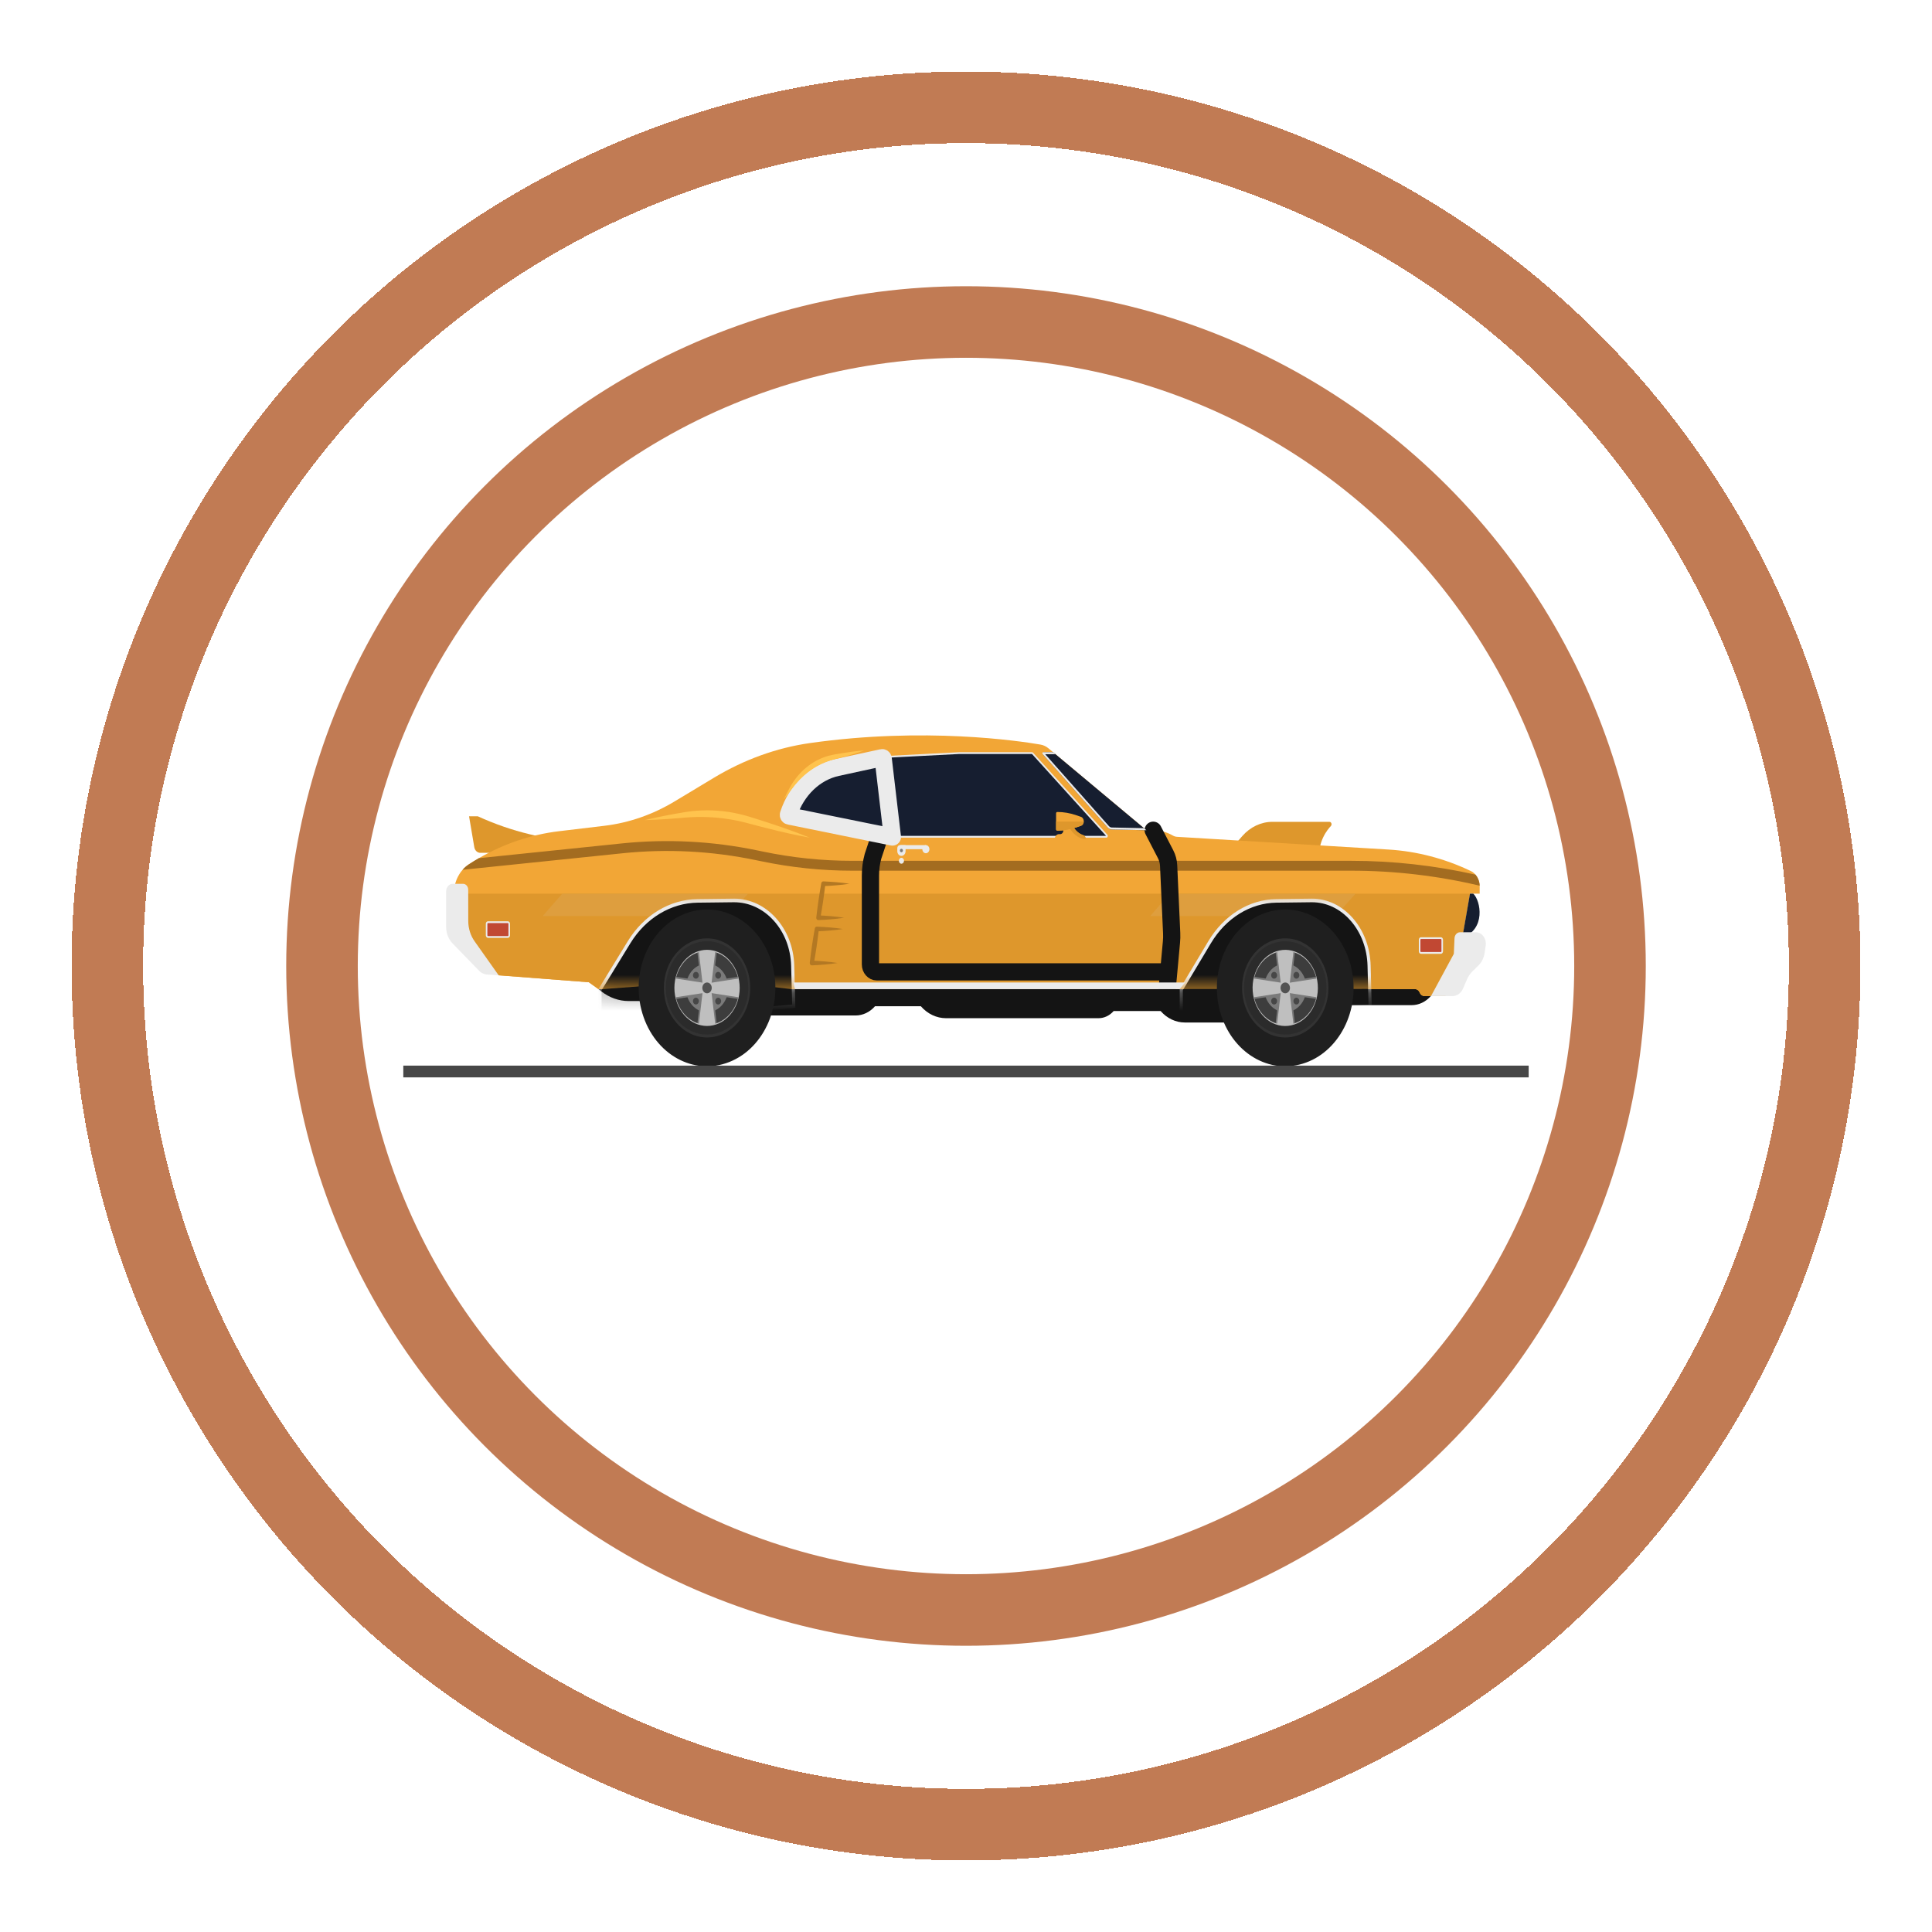 <svg width="108" height="108" viewBox="0 0 108 108" fill="none" xmlns="http://www.w3.org/2000/svg">
<g filter="url(#filter0_d_36_30802)">
<circle cx="54" cy="50" r="48" stroke="#C17B54" stroke-width="4" shape-rendering="crispEdges"/>
</g>
<g filter="url(#filter1_i_36_30802)">
<circle cx="54" cy="50" r="36" stroke="#C17B54" stroke-width="4"/>
</g>
<g clip-path="url(#clip0_36_30802)">
<path d="M33.453 53.898V55.292L33.612 55.417C34.064 55.77 34.598 55.959 35.145 55.959H40.255L42.613 56.766H47.826C48.234 56.766 48.625 56.58 48.914 56.249H51.475C51.848 56.677 52.355 56.918 52.883 56.918H61.409C61.726 56.918 62.03 56.773 62.255 56.516H64.879C65.237 56.927 65.723 57.158 66.229 57.158H73.729L74.573 56.189H78.909C79.315 56.189 79.703 56.004 79.99 55.675V53.898L33.453 53.898Z" fill="#141414"/>
<path d="M74.317 45.941H71.126C70.494 45.941 69.887 46.229 69.44 46.742L68.835 47.437L73.757 48.094C73.629 47.045 74.235 46.343 74.396 46.177C74.421 46.151 74.435 46.115 74.435 46.077C74.435 46.002 74.382 45.941 74.317 45.941Z" fill="#DE972C"/>
<path d="M29.616 46.638C28.622 46.399 27.648 46.061 26.706 45.63H26.22L26.513 47.357C26.544 47.541 26.684 47.674 26.848 47.674H27.581L30.29 46.8L29.616 46.638Z" fill="#DE972C"/>
<path d="M82.17 49.956L81.794 52.114L82.663 52.45L80.793 55.681H79.622C79.51 55.681 79.407 55.605 79.361 55.486C79.315 55.368 79.212 55.292 79.1 55.292H33.453L32.917 54.909L27.875 54.52L26.791 53.755C25.911 53.133 25.374 52.033 25.374 50.847V49.956C25.374 49.617 25.453 49.292 25.597 49.009C25.603 48.998 25.609 48.987 25.616 48.976C25.683 48.848 25.765 48.729 25.86 48.622C25.961 48.505 26.077 48.404 26.205 48.32C26.391 48.198 26.579 48.084 26.77 47.973C28.171 47.162 29.692 46.65 31.256 46.464L33.787 46.162C34.482 46.079 35.167 45.919 35.832 45.686C36.475 45.46 37.101 45.166 37.7 44.806L39.918 43.471C41.589 42.466 43.404 41.804 45.276 41.538C51.678 40.627 56.984 41.419 58.165 41.623C58.326 41.651 58.477 41.721 58.607 41.83L58.868 42.049L64.086 46.411H64.463C64.846 46.411 65.223 46.512 65.565 46.709C65.638 46.75 65.718 46.774 65.799 46.779L77.618 47.49C78.409 47.538 79.193 47.663 79.962 47.864C80.732 48.065 81.486 48.34 82.217 48.69C82.318 48.737 82.406 48.807 82.48 48.893C82.542 48.964 82.592 49.045 82.63 49.135C82.68 49.249 82.71 49.377 82.714 49.511C82.715 49.523 82.715 49.534 82.715 49.546V49.956H82.17V49.956Z" fill="#F2A636"/>
<path d="M82.714 49.511C80.357 48.953 77.945 48.672 75.538 48.672H47.627C45.932 48.672 44.227 48.494 42.559 48.145L42.27 48.086C39.804 47.571 37.288 47.439 34.792 47.699L25.859 48.622C25.96 48.505 26.077 48.404 26.205 48.32C26.39 48.198 26.579 48.084 26.769 47.973L34.749 47.149C37.288 46.885 39.848 47.019 42.356 47.543L42.646 47.603C44.285 47.946 45.961 48.12 47.627 48.12H75.538C77.865 48.12 80.196 48.379 82.48 48.893C82.542 48.964 82.592 49.045 82.63 49.135C82.68 49.25 82.71 49.378 82.714 49.511Z" fill="#A36C20"/>
<path d="M82.663 52.45L80.793 55.681H79.622C79.51 55.681 79.407 55.605 79.361 55.486C79.315 55.368 79.212 55.292 79.1 55.292H33.453L32.917 54.909L27.875 54.52L26.791 53.755C25.911 53.133 25.374 52.033 25.374 50.847V49.956H82.17L81.794 52.114L82.663 52.45Z" fill="#DE972C"/>
<path d="M31.43 49.956L30.339 51.207H40.702L41.819 49.956H31.43Z" fill="#DE9E3E"/>
<path d="M65.388 49.956L64.297 51.207H74.66L75.777 49.956H65.388Z" fill="#DE9E3E"/>
<path d="M25.886 49.406H25.306C25.104 49.406 24.94 49.594 24.94 49.827V51.816C24.94 52.168 25.07 52.504 25.299 52.739L26.78 54.263C26.914 54.402 27.088 54.478 27.269 54.478L27.875 54.52L26.538 52.63C26.304 52.307 26.176 51.9 26.176 51.48L26.173 49.736C26.173 49.554 26.044 49.406 25.886 49.406Z" fill="#EBEBEB"/>
<path d="M49.205 46.651L48.8 47.872C48.706 48.219 48.658 48.58 48.658 48.943V53.913C48.658 54.143 48.821 54.329 49.021 54.329H65.308" stroke="#141414" stroke-width="0.963" stroke-miterlimit="10"/>
<path d="M64.464 46.411L65.158 47.752C65.259 47.947 65.317 48.166 65.327 48.392L65.497 52.163C65.504 52.328 65.501 52.494 65.485 52.66L65.225 55.497" stroke="#141414" stroke-width="0.963" stroke-miterlimit="10" stroke-linecap="round" stroke-linejoin="round"/>
<path d="M82.357 49.956C82.294 49.956 82.233 49.956 82.172 49.956L81.743 52.417C83.06 51.953 82.784 50.362 82.357 49.956Z" fill="#161E30"/>
<path d="M81.617 52.114H82.499C82.848 52.114 83.112 52.475 83.051 52.869L82.986 53.292C82.945 53.553 82.828 53.79 82.653 53.963L82.289 54.322C82.175 54.436 82.081 54.575 82.014 54.731L81.783 55.265C81.673 55.52 81.447 55.681 81.199 55.681H79.995L81.27 53.321L81.308 52.451C81.316 52.262 81.452 52.114 81.617 52.114Z" fill="#EBEBEB"/>
<mask id="mask0_36_30802" style="mask-type:luminance" maskUnits="userSpaceOnUse" x="25" y="49" width="58" height="7">
<path d="M25.377 49.841C25.375 49.879 25.374 49.917 25.374 49.956V50.847C25.374 52.033 25.91 53.133 26.791 53.755L27.875 54.52L32.917 54.909L33.453 55.292H79.1C79.213 55.292 79.315 55.368 79.361 55.487C79.407 55.605 79.509 55.681 79.622 55.681H80.793L82.715 52.361V49.84H25.377V49.841Z" fill="white"/>
</mask>
<g mask="url(#mask0_36_30802)">
<path d="M33.541 55.324L35.168 52.669C36.043 51.241 37.474 50.378 38.996 50.359L41.033 50.335C42.817 50.335 44.257 51.937 44.312 53.982L44.373 56.247L33.541 57.205V55.324Z" fill="#141414"/>
<path d="M41.033 50.435C41.867 50.435 42.656 50.801 43.255 51.468C43.855 52.134 44.199 53.028 44.225 53.986L44.283 56.155L33.628 57.097V55.356L35.239 52.727C36.098 51.325 37.503 50.478 38.997 50.459L40.999 50.435L41.033 50.435ZM41.033 50.234C41.021 50.234 41.009 50.234 40.997 50.235L38.995 50.259C37.441 50.278 35.99 51.154 35.096 52.611L33.453 55.292V57.313L44.462 56.34L44.399 53.979C44.343 51.891 42.851 50.234 41.033 50.234Z" fill="#EBEBEB"/>
</g>
<mask id="mask1_36_30802" style="mask-type:luminance" maskUnits="userSpaceOnUse" x="25" y="49" width="58" height="7">
<path d="M25.377 49.841C25.375 49.879 25.374 49.917 25.374 49.956V50.847C25.374 52.033 25.91 53.133 26.791 53.755L27.875 54.52L32.917 54.909L33.453 55.292H79.1C79.213 55.292 79.315 55.368 79.361 55.487C79.407 55.605 79.509 55.681 79.622 55.681H80.793L82.715 52.361V49.84H25.377V49.841Z" fill="white"/>
</mask>
<g mask="url(#mask1_36_30802)">
<path d="M66.033 55.323L67.62 52.668C68.473 51.241 69.868 50.378 71.351 50.359L73.338 50.335C75.076 50.335 76.479 51.937 76.533 53.983L76.592 56.248L66.033 57.205V55.323H66.033Z" fill="#141414"/>
<path d="M73.338 50.435C74.149 50.435 74.917 50.801 75.5 51.466C76.085 52.132 76.421 53.027 76.446 53.985L76.502 56.155L66.12 57.096V55.354L67.692 52.725C68.529 51.324 69.897 50.477 71.352 50.459L73.304 50.435L73.338 50.435ZM73.338 50.234C73.326 50.234 73.314 50.234 73.302 50.235L71.35 50.259C69.835 50.278 68.42 51.154 67.548 52.611L65.946 55.292V57.313L76.682 56.34L76.62 53.979C76.566 51.891 75.11 50.234 73.338 50.234Z" fill="#EBEBEB"/>
</g>
<path d="M66.136 55.358L76.464 55.411L76.462 55.28L66.182 55.286L66.136 55.358Z" fill="#141414"/>
<path d="M33.688 55.292L40.083 54.814L44.241 55.292L39.717 55.479L33.688 55.292Z" fill="#141414"/>
<path d="M40.948 59.29C42.906 58.388 43.855 55.835 43.068 53.59C42.281 51.344 40.056 50.255 38.098 51.158C36.14 52.061 35.191 54.613 35.978 56.859C36.765 59.105 38.99 60.193 40.948 59.29Z" fill="#1F1F1F"/>
<path d="M40.985 56.899C41.791 55.974 41.791 54.474 40.985 53.549C40.178 52.624 38.87 52.624 38.064 53.549C37.257 54.474 37.257 55.974 38.064 56.899C38.87 57.824 40.178 57.824 40.985 56.899Z" fill="#3D3D3D"/>
<path d="M39.525 56.583C40.179 56.583 40.709 55.975 40.709 55.224C40.709 54.474 40.179 53.865 39.525 53.865C38.87 53.865 38.34 54.474 38.34 55.224C38.34 55.975 38.87 56.583 39.525 56.583Z" fill="#7A7A7A"/>
<path d="M40.147 54.708C40.239 54.708 40.312 54.623 40.312 54.518C40.312 54.414 40.239 54.329 40.147 54.329C40.056 54.329 39.982 54.414 39.982 54.518C39.982 54.623 40.056 54.708 40.147 54.708Z" fill="#474747"/>
<path d="M38.737 54.518C38.737 54.623 38.811 54.708 38.902 54.708C38.993 54.708 39.067 54.623 39.067 54.518C39.067 54.414 38.993 54.329 38.902 54.329C38.811 54.329 38.737 54.414 38.737 54.518Z" fill="#474747"/>
<path d="M39.981 55.962C39.981 56.066 40.055 56.151 40.147 56.151C40.238 56.151 40.312 56.066 40.312 55.962C40.312 55.857 40.238 55.772 40.147 55.772C40.056 55.772 39.981 55.857 39.981 55.962Z" fill="#474747"/>
<path d="M38.737 55.962C38.737 56.066 38.811 56.151 38.902 56.151C38.993 56.151 39.067 56.066 39.067 55.962C39.067 55.857 38.993 55.772 38.902 55.772C38.811 55.772 38.737 55.857 38.737 55.962Z" fill="#474747"/>
<path d="M38.956 57.461L39.169 55.632L37.574 55.876V54.572L39.169 54.816L38.956 52.987H40.093L39.88 54.816L41.474 54.572V55.876L39.88 55.632L40.093 57.461H38.956Z" fill="#7A7A7A"/>
<path d="M39.524 52.855C40.665 52.855 41.59 53.916 41.59 55.224C41.59 56.532 40.665 57.593 39.524 57.593C38.384 57.593 37.459 56.533 37.459 55.224C37.459 53.916 38.384 52.855 39.524 52.855ZM39.524 52.455C38.193 52.455 37.11 53.697 37.11 55.224C37.11 56.751 38.193 57.994 39.524 57.994C40.856 57.994 41.939 56.751 41.939 55.224C41.939 53.697 40.856 52.455 39.524 52.455Z" fill="#333333"/>
<path d="M39.524 53.156C40.519 53.156 41.328 54.084 41.328 55.224C41.328 56.365 40.519 57.293 39.524 57.293C38.53 57.293 37.721 56.365 37.721 55.224C37.721 54.084 38.53 53.156 39.524 53.156ZM39.524 52.855C38.384 52.855 37.459 53.916 37.459 55.224C37.459 56.532 38.384 57.593 39.524 57.593C40.665 57.593 41.59 56.533 41.59 55.224C41.59 53.916 40.665 52.855 39.524 52.855Z" fill="#BFBFBF"/>
<path d="M39.746 55.224H39.303L39.047 53.024H40.002L39.746 55.224Z" fill="#BFBFBF"/>
<path d="M39.524 55.478V54.971L41.443 54.676V55.772L39.524 55.478Z" fill="#BFBFBF"/>
<path d="M39.303 55.224H39.746L40.002 57.425H39.047L39.303 55.224Z" fill="#BFBFBF"/>
<path d="M39.524 54.971V55.478L37.606 55.772V54.676L39.524 54.971Z" fill="#BFBFBF"/>
<path d="M39.261 55.224C39.261 55.391 39.379 55.526 39.524 55.526C39.669 55.526 39.787 55.391 39.787 55.224C39.787 55.057 39.67 54.922 39.524 54.922C39.379 54.922 39.261 55.057 39.261 55.224Z" fill="#525252"/>
<path d="M40.985 56.899C41.791 55.974 41.791 54.474 40.985 53.549C40.178 52.624 38.87 52.624 38.064 53.549C37.257 54.474 37.257 55.974 38.064 56.899C38.87 57.824 40.178 57.824 40.985 56.899Z" stroke="#2B2B2B" stroke-width="0.481" stroke-miterlimit="10"/>
<path d="M72.449 59.551C74.533 59.168 75.951 56.921 75.618 54.531C75.284 52.141 73.325 50.514 71.241 50.897C69.158 51.279 67.739 53.527 68.073 55.917C68.406 58.307 70.366 59.934 72.449 59.551Z" fill="#1F1F1F"/>
<path d="M72.234 57.552C73.355 57.306 74.089 56.065 73.874 54.78C73.659 53.495 72.577 52.653 71.457 52.899C70.336 53.145 69.602 54.387 69.817 55.672C70.032 56.957 71.114 57.799 72.234 57.552Z" fill="#3D3D3D"/>
<path d="M71.847 56.583C72.501 56.583 73.031 55.975 73.031 55.224C73.031 54.474 72.501 53.865 71.847 53.865C71.192 53.865 70.662 54.474 70.662 55.224C70.662 55.975 71.192 56.583 71.847 56.583Z" fill="#7A7A7A"/>
<path d="M72.304 54.518C72.304 54.623 72.378 54.708 72.469 54.708C72.56 54.708 72.634 54.623 72.634 54.518C72.634 54.414 72.56 54.329 72.469 54.329C72.378 54.329 72.304 54.414 72.304 54.518Z" fill="#474747"/>
<path d="M71.059 54.518C71.059 54.623 71.133 54.708 71.224 54.708C71.316 54.708 71.39 54.623 71.39 54.518C71.39 54.414 71.316 54.329 71.224 54.329C71.133 54.329 71.059 54.414 71.059 54.518Z" fill="#474747"/>
<path d="M72.304 55.962C72.304 56.066 72.378 56.151 72.469 56.151C72.56 56.151 72.634 56.066 72.634 55.962C72.634 55.857 72.56 55.772 72.469 55.772C72.378 55.772 72.304 55.857 72.304 55.962Z" fill="#474747"/>
<path d="M71.059 55.962C71.059 56.066 71.133 56.151 71.224 56.151C71.316 56.151 71.39 56.066 71.39 55.962C71.39 55.857 71.316 55.772 71.224 55.772C71.133 55.772 71.059 55.857 71.059 55.962Z" fill="#474747"/>
<path d="M71.278 57.461L71.491 55.632L69.897 55.876V54.572L71.491 54.816L71.278 52.987H72.415L72.202 54.816L73.796 54.572V55.876L72.202 55.632L72.415 57.461H71.278Z" fill="#7A7A7A"/>
<path d="M71.847 52.855C72.987 52.855 73.912 53.916 73.912 55.224C73.912 56.532 72.987 57.593 71.847 57.593C70.706 57.593 69.781 56.533 69.781 55.224C69.781 53.916 70.706 52.855 71.847 52.855ZM71.847 52.455C70.515 52.455 69.432 53.697 69.432 55.224C69.432 56.751 70.515 57.994 71.847 57.994C73.178 57.994 74.261 56.751 74.261 55.224C74.261 53.697 73.178 52.455 71.847 52.455Z" fill="#333333"/>
<path d="M71.847 53.156C72.841 53.156 73.65 54.084 73.65 55.224C73.65 56.365 72.841 57.293 71.847 57.293C70.852 57.293 70.043 56.365 70.043 55.224C70.043 54.084 70.852 53.156 71.847 53.156ZM71.847 52.855C70.706 52.855 69.781 53.916 69.781 55.224C69.781 56.532 70.706 57.593 71.847 57.593C72.987 57.593 73.912 56.533 73.912 55.224C73.912 53.916 72.987 52.855 71.847 52.855Z" fill="#BFBFBF"/>
<path d="M72.068 55.224H71.626L71.369 53.024H72.324L72.068 55.224Z" fill="#BFBFBF"/>
<path d="M71.847 55.478V54.971L73.765 54.676V55.772L71.847 55.478Z" fill="#BFBFBF"/>
<path d="M71.626 55.224H72.068L72.324 57.425H71.369L71.626 55.224Z" fill="#BFBFBF"/>
<path d="M71.847 54.971V55.478L69.928 55.772V54.676L71.847 54.971Z" fill="#BFBFBF"/>
<path d="M71.846 55.526C71.992 55.526 72.11 55.391 72.11 55.224C72.11 55.057 71.992 54.922 71.846 54.922C71.701 54.922 71.583 55.057 71.583 55.224C71.583 55.391 71.701 55.526 71.846 55.526Z" fill="#525252"/>
<path d="M72.234 57.552C73.355 57.306 74.089 56.065 73.874 54.78C73.659 53.495 72.577 52.653 71.457 52.899C70.336 53.145 69.602 54.387 69.817 55.672C70.032 56.957 71.114 57.799 72.234 57.552Z" stroke="#2B2B2B" stroke-width="0.481" stroke-miterlimit="10"/>
<path d="M66.249 54.922H44.351L44.434 55.292H65.946L66.249 54.922Z" fill="#EBEBEB"/>
<path d="M64.086 46.411L62.42 46.373L62.144 46.368C62.14 46.368 62.138 46.368 62.134 46.367H62.118C62.053 46.366 61.99 46.335 61.944 46.283L61.931 46.268C61.929 46.267 61.927 46.264 61.925 46.262L58.316 42.19C58.27 42.138 58.302 42.049 58.366 42.049H58.816C58.85 42.049 58.884 42.061 58.912 42.085L59 42.159L63.948 46.295L64.082 46.408L64.086 46.411Z" fill="#161E30"/>
<path d="M63.948 46.295L62.146 46.258C62.089 46.255 62.034 46.23 61.992 46.183L58.425 42.159H59L58.912 42.085C58.884 42.061 58.85 42.049 58.816 42.049H58.323C58.274 42.049 58.25 42.116 58.285 42.156L61.925 46.262C61.927 46.264 61.929 46.267 61.931 46.268C61.986 46.328 62.059 46.362 62.134 46.367C62.138 46.368 62.141 46.368 62.145 46.368L62.421 46.374L64.083 46.408L63.948 46.295Z" fill="#EBEBEB"/>
<path d="M50.187 46.776C50.168 46.776 50.152 46.76 50.149 46.738L49.671 42.35C49.67 42.338 49.673 42.326 49.68 42.316C49.687 42.307 49.696 42.302 49.707 42.301L53.614 42.099L57.691 42.099C57.701 42.099 57.71 42.104 57.717 42.111L61.871 46.702C61.889 46.721 61.883 46.743 61.88 46.749C61.878 46.755 61.869 46.776 61.845 46.776L50.187 46.776Z" fill="#161E30"/>
<path d="M57.689 42.149L61.831 46.726H50.192L49.715 42.351L53.612 42.149H57.689ZM57.691 42.049H53.612L49.705 42.251C49.658 42.254 49.622 42.302 49.628 42.356L50.106 46.744C50.111 46.791 50.146 46.826 50.187 46.826H61.846C61.919 46.826 61.955 46.724 61.902 46.665L57.748 42.075C57.732 42.058 57.712 42.049 57.691 42.049Z" fill="#EBEBEB"/>
<path d="M49.885 46.789L49.371 42.411C49.367 42.375 49.337 42.35 49.306 42.357L46.796 42.902C45.55 43.172 44.519 44.17 44.075 45.532C44.063 45.57 44.084 45.611 44.118 45.617L49.885 46.789Z" fill="#161E30" stroke="#EBEBEB" stroke-width="0.963" stroke-miterlimit="10" stroke-linecap="round" stroke-linejoin="round"/>
<path d="M59.099 45.39C59.462 45.39 59.824 45.452 60.174 45.575L60.437 45.667C60.523 45.697 60.584 45.798 60.584 45.912C60.584 46.026 60.523 46.127 60.438 46.157L60.181 46.247C59.83 46.371 59.466 46.434 59.099 46.434C59.064 46.434 59.035 46.398 59.035 46.352V45.472C59.035 45.426 59.064 45.39 59.099 45.39Z" fill="#F2A636"/>
<path d="M60.553 46.685C60.201 46.579 60.01 46.241 60.01 46.241L59.443 46.09V46.422C59.443 46.537 59.362 46.63 59.262 46.63H59.197C59.068 46.63 58.963 46.75 58.963 46.898H60.694V46.898C60.694 46.799 60.637 46.71 60.553 46.685Z" fill="#F2A636"/>
<path d="M60.553 46.685C60.637 46.71 60.694 46.799 60.694 46.898H60.569C60.088 46.806 59.825 46.341 59.825 46.341L59.443 46.239V46.09L60.01 46.241C60.01 46.241 60.201 46.579 60.553 46.685Z" fill="#DE972C"/>
<path d="M60.582 45.926C60.578 46.034 60.52 46.128 60.438 46.157L60.182 46.247C59.83 46.371 59.467 46.434 59.1 46.434C59.064 46.434 59.036 46.398 59.036 46.352V45.926H60.582Z" fill="#DE972C"/>
<path d="M27.28 52.377C27.237 52.377 27.202 52.336 27.202 52.286V51.64C27.202 51.59 27.237 51.55 27.28 51.55H28.387C28.431 51.55 28.466 51.59 28.466 51.64V52.286C28.466 52.336 28.431 52.377 28.387 52.377H27.28Z" fill="#C14833"/>
<path d="M28.387 51.6C28.407 51.6 28.422 51.618 28.422 51.64V52.286C28.422 52.308 28.407 52.327 28.387 52.327H27.28C27.261 52.327 27.245 52.308 27.245 52.286V51.64C27.245 51.618 27.261 51.6 27.28 51.6H28.387ZM28.387 51.5H27.28C27.213 51.5 27.158 51.562 27.158 51.64V52.286C27.158 52.364 27.213 52.427 27.28 52.427H28.387C28.455 52.427 28.51 52.364 28.51 52.286V51.64C28.51 51.563 28.455 51.5 28.387 51.5Z" fill="#EBEBEB"/>
<path d="M79.436 53.269C79.393 53.269 79.357 53.228 79.357 53.178V52.532C79.357 52.482 79.393 52.442 79.436 52.442H80.543C80.587 52.442 80.622 52.482 80.622 52.532V53.178C80.622 53.228 80.587 53.269 80.543 53.269H79.436Z" fill="#C14833"/>
<path d="M80.543 52.492C80.562 52.492 80.578 52.51 80.578 52.532V53.178C80.578 53.2 80.562 53.218 80.543 53.218H79.436C79.417 53.218 79.401 53.2 79.401 53.178V52.532C79.401 52.51 79.417 52.492 79.436 52.492H80.543ZM80.543 52.392H79.436C79.368 52.392 79.314 52.455 79.314 52.532V53.178C79.314 53.256 79.368 53.319 79.436 53.319H80.543C80.611 53.319 80.665 53.256 80.665 53.178V52.532C80.665 52.455 80.611 52.392 80.543 52.392Z" fill="#EBEBEB"/>
<path d="M47.481 49.402C47.238 49.443 46.995 49.469 46.752 49.489C46.63 49.501 46.509 49.509 46.388 49.516C46.266 49.524 46.145 49.531 46.023 49.535L46.137 49.424C46.117 49.583 46.101 49.743 46.078 49.901L46.013 50.377L45.939 50.851C45.916 51.01 45.885 51.167 45.858 51.324L45.745 51.17C45.865 51.174 45.985 51.182 46.105 51.189C46.225 51.196 46.344 51.205 46.465 51.216C46.704 51.236 46.944 51.262 47.184 51.302C46.944 51.343 46.704 51.369 46.465 51.389C46.344 51.4 46.225 51.409 46.105 51.416C45.985 51.423 45.865 51.431 45.745 51.434C45.683 51.436 45.631 51.38 45.629 51.308C45.629 51.301 45.63 51.294 45.63 51.288L45.631 51.281C45.651 51.122 45.667 50.962 45.69 50.803L45.755 50.328L45.829 49.853C45.852 49.695 45.883 49.538 45.909 49.38L45.91 49.374C45.921 49.311 45.969 49.269 46.023 49.27C46.144 49.273 46.266 49.281 46.387 49.289C46.509 49.295 46.63 49.304 46.752 49.315C46.995 49.335 47.238 49.362 47.481 49.402Z" fill="#B37823"/>
<path d="M47.118 51.931C46.875 51.972 46.632 51.998 46.389 52.018C46.267 52.03 46.146 52.039 46.024 52.045C45.903 52.053 45.781 52.06 45.66 52.064L45.773 51.953C45.754 52.112 45.738 52.272 45.715 52.431L45.65 52.906L45.576 53.38C45.552 53.539 45.522 53.696 45.495 53.853L45.382 53.7C45.501 53.703 45.621 53.711 45.741 53.718C45.861 53.725 45.981 53.734 46.101 53.745C46.341 53.765 46.581 53.791 46.821 53.832C46.581 53.872 46.341 53.898 46.101 53.918C45.981 53.929 45.861 53.939 45.741 53.945C45.621 53.952 45.501 53.96 45.382 53.964C45.319 53.965 45.268 53.909 45.266 53.837C45.266 53.831 45.266 53.824 45.267 53.817L45.268 53.81C45.288 53.651 45.303 53.491 45.326 53.333L45.392 52.857L45.465 52.382C45.489 52.224 45.519 52.067 45.546 51.91L45.547 51.903C45.558 51.841 45.606 51.798 45.66 51.799C45.781 51.802 45.903 51.81 46.024 51.818C46.145 51.824 46.267 51.833 46.389 51.844C46.632 51.865 46.875 51.891 47.118 51.931Z" fill="#B37823"/>
<path d="M36.041 45.844C36.81 45.661 37.578 45.514 38.355 45.387C38.748 45.322 39.144 45.301 39.541 45.297C39.938 45.297 40.335 45.332 40.729 45.387C41.122 45.45 41.513 45.539 41.896 45.655C42.272 45.775 42.65 45.889 43.025 46.016C43.776 46.264 44.523 46.526 45.263 46.826C44.488 46.688 43.721 46.51 42.958 46.319C42.575 46.228 42.196 46.121 41.815 46.022C41.441 45.921 41.064 45.839 40.683 45.784C40.303 45.724 39.92 45.688 39.536 45.675C39.152 45.658 38.767 45.67 38.382 45.697C37.607 45.765 36.824 45.826 36.041 45.844Z" fill="#FFC34D"/>
<path d="M43.809 44.698C43.916 44.473 44.032 44.255 44.147 44.037C44.267 43.818 44.404 43.608 44.56 43.419C44.871 43.036 45.251 42.725 45.667 42.505C45.877 42.398 46.093 42.31 46.316 42.248C46.542 42.19 46.76 42.153 46.98 42.118C47.419 42.046 47.86 41.984 48.306 41.951C47.88 42.107 47.45 42.233 47.018 42.348C46.802 42.411 46.582 42.454 46.379 42.523C46.172 42.59 45.97 42.673 45.776 42.778C45.58 42.876 45.393 42.998 45.214 43.134C45.033 43.267 44.865 43.422 44.703 43.585C44.542 43.751 44.391 43.93 44.251 44.123C44.106 44.317 43.962 44.511 43.809 44.698Z" fill="#FFC34D"/>
<path d="M50.39 47.845C50.262 47.845 50.159 47.726 50.159 47.58V47.412C50.159 47.319 50.225 47.243 50.306 47.243H50.622V47.579C50.622 47.726 50.518 47.845 50.39 47.845Z" fill="#EBEBEB"/>
<path d="M51.757 47.243H50.329V47.47H51.757V47.243Z" fill="#EBEBEB"/>
<path d="M51.757 47.697C51.866 47.697 51.955 47.595 51.955 47.47C51.955 47.345 51.866 47.243 51.757 47.243C51.648 47.243 51.559 47.345 51.559 47.47C51.559 47.595 51.648 47.697 51.757 47.697Z" fill="#EBEBEB"/>
<path d="M50.535 48.117C50.535 48.209 50.47 48.282 50.39 48.282C50.311 48.282 50.246 48.209 50.246 48.117C50.246 48.026 50.311 47.952 50.39 47.952C50.47 47.952 50.535 48.026 50.535 48.117Z" fill="#EBEBEB"/>
<path d="M50.475 47.544C50.475 47.598 50.437 47.641 50.39 47.641C50.343 47.641 50.305 47.598 50.305 47.544C50.305 47.49 50.343 47.447 50.39 47.447C50.437 47.447 50.475 47.49 50.475 47.544Z" fill="#7A7A7A"/>
<path d="M85.454 59.569H22.545V60.226H85.454V59.569Z" fill="#474747"/>
</g>
<defs>
<filter id="filter0_d_36_30802" x="0" y="0" width="108" height="108" filterUnits="userSpaceOnUse" color-interpolation-filters="sRGB">
<feFlood flood-opacity="0" result="BackgroundImageFix"/>
<feColorMatrix in="SourceAlpha" type="matrix" values="0 0 0 0 0 0 0 0 0 0 0 0 0 0 0 0 0 0 127 0" result="hardAlpha"/>
<feOffset dy="4"/>
<feGaussianBlur stdDeviation="2"/>
<feComposite in2="hardAlpha" operator="out"/>
<feColorMatrix type="matrix" values="0 0 0 0 0 0 0 0 0 0 0 0 0 0 0 0 0 0 0.25 0"/>
<feBlend mode="normal" in2="BackgroundImageFix" result="effect1_dropShadow_36_30802"/>
<feBlend mode="normal" in="SourceGraphic" in2="effect1_dropShadow_36_30802" result="shape"/>
</filter>
<filter id="filter1_i_36_30802" x="16" y="12" width="76" height="80" filterUnits="userSpaceOnUse" color-interpolation-filters="sRGB">
<feFlood flood-opacity="0" result="BackgroundImageFix"/>
<feBlend mode="normal" in="SourceGraphic" in2="BackgroundImageFix" result="shape"/>
<feColorMatrix in="SourceAlpha" type="matrix" values="0 0 0 0 0 0 0 0 0 0 0 0 0 0 0 0 0 0 127 0" result="hardAlpha"/>
<feOffset dy="4"/>
<feGaussianBlur stdDeviation="2"/>
<feComposite in2="hardAlpha" operator="arithmetic" k2="-1" k3="1"/>
<feColorMatrix type="matrix" values="0 0 0 0 0 0 0 0 0 0 0 0 0 0 0 0 0 0 0.25 0"/>
<feBlend mode="normal" in2="shape" result="effect1_innerShadow_36_30802"/>
</filter>
<clipPath id="clip0_36_30802">
<rect width="68" height="52" fill="white" transform="translate(20 24)"/>
</clipPath>
</defs>
</svg>
